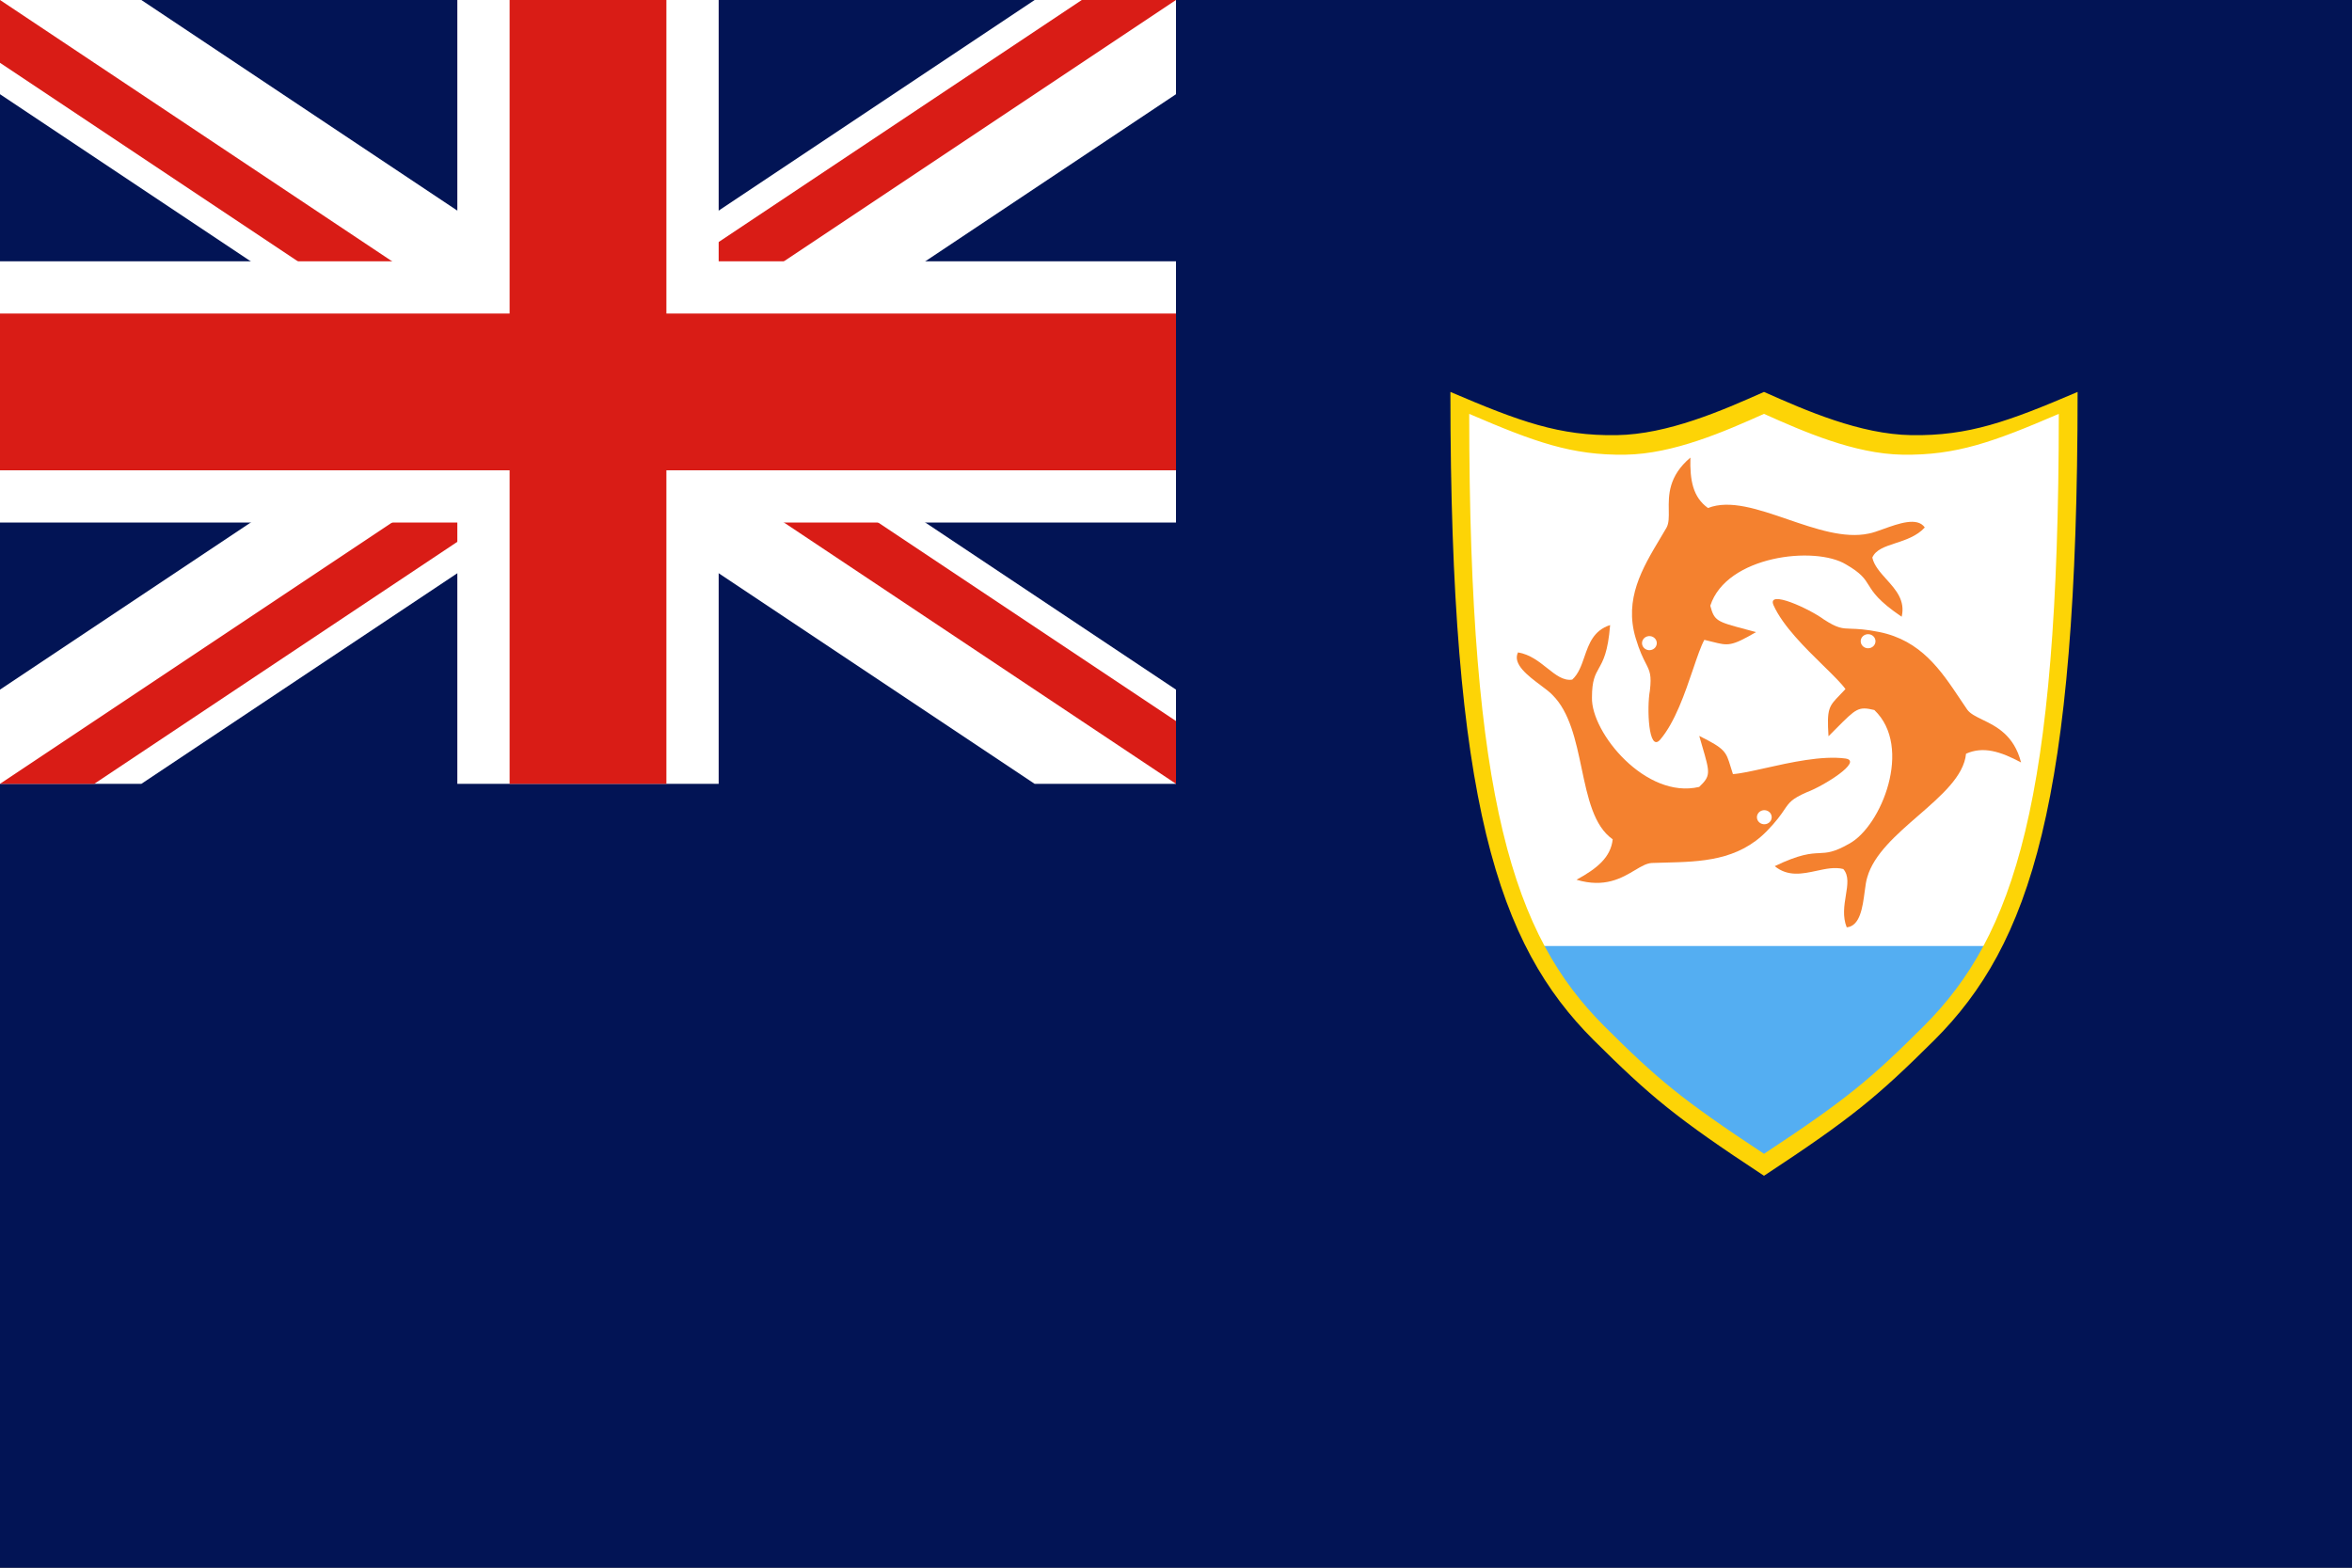 <svg width="180" height="120" viewBox="0 0 180 120" fill="none" xmlns="http://www.w3.org/2000/svg">
<rect x="0" y="0" width="180" height="120" fill="#333333" stroke="none"/>
<g clip-path="url(#clip0_909_264788)">
<rect width="180" height="120" fill="#021455"/>
<path d="M111.96 31.2C111.96 61.402 115.462 71.809 122.473 78.82C126.654 82.971 128.508 84.533 135 88.8C141.492 84.533 143.346 82.971 147.527 78.82C154.538 71.809 158.04 61.402 158.04 31.2C152.941 33.383 150.035 34.442 145.83 34.377C142.068 34.319 138.083 32.572 135 31.2C131.918 32.572 127.932 34.319 124.17 34.377C119.965 34.442 117.059 33.383 111.96 31.2Z" fill="white"/>
<path d="M117.74 72.411C119.084 74.962 120.66 77.007 122.473 78.82C126.655 82.971 128.508 84.533 135 88.8C141.492 84.533 143.346 82.971 147.527 78.82C149.34 77.007 150.917 74.962 152.26 72.411H117.74Z" fill="#54AEF2"/>
<path d="M111 30C111 61.461 114.648 72.301 121.951 79.604C126.306 83.928 128.237 85.555 135 90C141.763 85.555 143.694 83.928 148.049 79.604C155.352 72.301 159 61.461 159 30C153.688 32.274 150.661 33.377 146.281 33.309C142.363 33.249 138.211 31.429 135 30C131.789 31.429 127.637 33.249 123.719 33.309C119.339 33.377 116.312 32.274 111 30ZM112.44 31.68C117.433 33.827 120.278 34.868 124.396 34.804C128.079 34.747 131.982 33.029 135 31.68C138.018 33.029 141.921 34.747 145.604 34.804C149.722 34.868 152.567 33.827 157.56 31.68C157.56 61.379 154.131 71.612 147.266 78.506C143.172 82.588 141.357 84.124 135 88.32C128.643 84.124 126.828 82.588 122.734 78.506C115.869 71.612 112.44 61.379 112.44 31.68Z" fill="#FDD406"/>
<path fill-rule="evenodd" clip-rule="evenodd" d="M139.551 50.963C138.17 49.611 136.436 47.912 135.727 46.321C135.201 45.089 138.49 46.608 139.573 47.412C140.623 48.095 140.965 48.106 141.669 48.127C142.13 48.142 142.747 48.161 143.822 48.378C147.011 49.022 148.536 51.305 150.016 53.521C150.195 53.789 150.373 54.056 150.554 54.319C150.782 54.634 151.212 54.843 151.717 55.089C152.767 55.599 154.137 56.265 154.673 58.363C153.08 57.511 151.772 57.108 150.462 57.694C150.3 59.399 148.58 60.893 146.806 62.435C145.13 63.891 143.406 65.39 142.904 67.147C142.814 67.417 142.761 67.818 142.703 68.26C142.549 69.431 142.357 70.89 141.331 70.984C140.999 70.157 141.139 69.305 141.264 68.535C141.395 67.734 141.511 67.022 141.068 66.521C140.43 66.353 139.735 66.503 139.022 66.657C137.949 66.888 136.836 67.129 135.821 66.301C137.759 65.371 138.555 65.334 139.231 65.303C139.841 65.275 140.353 65.251 141.519 64.582C143.978 63.26 146.421 57.18 143.445 54.349C142.219 54.06 142.069 54.212 140.497 55.794C140.328 55.965 140.142 56.151 139.937 56.356C139.799 54.236 139.964 54.065 140.806 53.196C140.933 53.064 141.076 52.917 141.235 52.744C140.906 52.291 140.277 51.675 139.551 50.963ZM143.532 49.083C143.532 49.38 143.279 49.622 142.966 49.622C142.654 49.622 142.401 49.38 142.401 49.083C142.401 48.785 142.654 48.544 142.966 48.544C143.279 48.544 143.532 48.785 143.532 49.083Z" fill="#F4812F"/>
<path fill-rule="evenodd" clip-rule="evenodd" d="M129.569 51.23C128.96 53.025 128.195 55.28 127.051 56.621C126.153 57.641 126.026 54.158 126.266 52.87C126.409 51.666 126.259 51.373 125.95 50.769C125.748 50.373 125.477 49.844 125.177 48.837C124.284 45.848 125.689 43.496 127.053 41.213C127.218 40.937 127.382 40.662 127.542 40.387C127.727 40.047 127.72 39.587 127.712 39.047C127.695 37.924 127.672 36.458 129.368 35.026C129.321 36.766 129.559 38.057 130.714 38.887C132.371 38.228 134.561 38.979 136.819 39.755C138.953 40.487 141.148 41.24 143.012 40.843C143.305 40.793 143.701 40.65 144.138 40.492C145.296 40.075 146.739 39.555 147.306 40.376C146.693 41.042 145.838 41.322 145.065 41.576C144.261 41.84 143.547 42.075 143.289 42.682C143.431 43.299 143.895 43.815 144.371 44.344C145.087 45.14 145.83 45.966 145.536 47.209C143.768 46.009 143.363 45.355 143.017 44.8C142.707 44.3 142.445 43.879 141.281 43.208C138.906 41.753 132.125 42.534 130.89 46.365C131.195 47.533 131.406 47.589 133.608 48.175C133.845 48.238 134.105 48.307 134.39 48.385C132.488 49.492 132.253 49.432 131.053 49.129C130.872 49.083 130.669 49.032 130.434 48.978C130.168 49.467 129.89 50.284 129.569 51.23ZM125.966 48.752C126.242 48.613 126.584 48.714 126.73 48.977C126.876 49.24 126.77 49.566 126.494 49.706C126.218 49.845 125.876 49.744 125.73 49.481C125.584 49.218 125.69 48.891 125.966 48.752Z" fill="#F4812F"/>
<path fill-rule="evenodd" clip-rule="evenodd" d="M135.092 58.795C137.019 58.363 139.44 57.821 141.235 58.061C142.615 58.265 139.554 60.171 138.274 60.642C137.119 61.148 136.933 61.422 136.551 61.986C136.3 62.356 135.965 62.85 135.216 63.617C132.995 65.891 130.158 65.961 127.403 66.029C127.07 66.037 126.738 66.046 126.408 66.058C126.007 66.082 125.597 66.326 125.117 66.612C124.118 67.207 122.813 67.984 120.651 67.341C122.237 66.479 123.273 65.617 123.421 64.245C121.972 63.234 121.514 61.059 121.042 58.816C120.595 56.696 120.136 54.515 118.815 53.2C118.618 52.987 118.285 52.737 117.917 52.462C116.944 51.733 115.731 50.825 116.175 49.938C117.089 50.093 117.784 50.646 118.411 51.145C119.064 51.664 119.644 52.126 120.323 52.022C120.803 51.587 121.026 50.941 121.255 50.28C121.599 49.283 121.956 48.251 123.223 47.847C123.061 49.91 122.684 50.579 122.364 51.148C122.076 51.661 121.833 52.092 121.834 53.389C121.756 56.079 125.964 61.207 130.042 60.234C130.933 59.38 130.875 59.179 130.261 57.08C130.195 56.854 130.123 56.606 130.045 56.333C132.023 57.312 132.091 57.535 132.439 58.67C132.491 58.842 132.55 59.035 132.623 59.254C133.2 59.218 134.078 59.022 135.092 58.795ZM134.732 63.017C134.465 62.863 134.378 62.532 134.539 62.277C134.7 62.021 135.047 61.939 135.315 62.092C135.583 62.245 135.669 62.577 135.509 62.832C135.348 63.087 135 63.17 134.732 63.017Z" fill="#F4812F"/>
<g clip-path="url(#clip1_909_264788)">
<path d="M0 0H90V60H0V0Z" fill="#021455"/>
<path d="M90 7.211L55.816 30L90 52.789V60H79.184L45 37.211L10.816 60H0V52.789L34.184 30L0 7.211V0H10.816L45 22.789L79.184 0H90V7.211Z" fill="white"/>
<path fill-rule="evenodd" clip-rule="evenodd" d="M37.789 30L0 4.807V0L45 30L37.789 30Z" fill="#D91C16"/>
<path fill-rule="evenodd" clip-rule="evenodd" d="M45 34.807L7.211 60H0L45 30V34.807Z" fill="#D91C16"/>
<path fill-rule="evenodd" clip-rule="evenodd" d="M52.211 30L90 55.192V60L45 30L52.211 30Z" fill="#D91C16"/>
<path d="M45 25.192L82.789 0H90L45 30V25.192Z" fill="#D91C16"/>
<path d="M55 0V20H90V40H55V60H35V40H0V20H35V0H55Z" fill="white"/>
<path d="M51 0V24H90V36H51V60H39V36H0V24H39V0H51Z" fill="#D91C16"/>
</g>
</g>
<defs>
<clipPath id="clip0_909_264788">
<rect width="180" height="120" fill="white"/>
</clipPath>
<clipPath id="clip1_909_264788">
<rect width="90" height="60" fill="white"/>
</clipPath>
</defs>
</svg>
